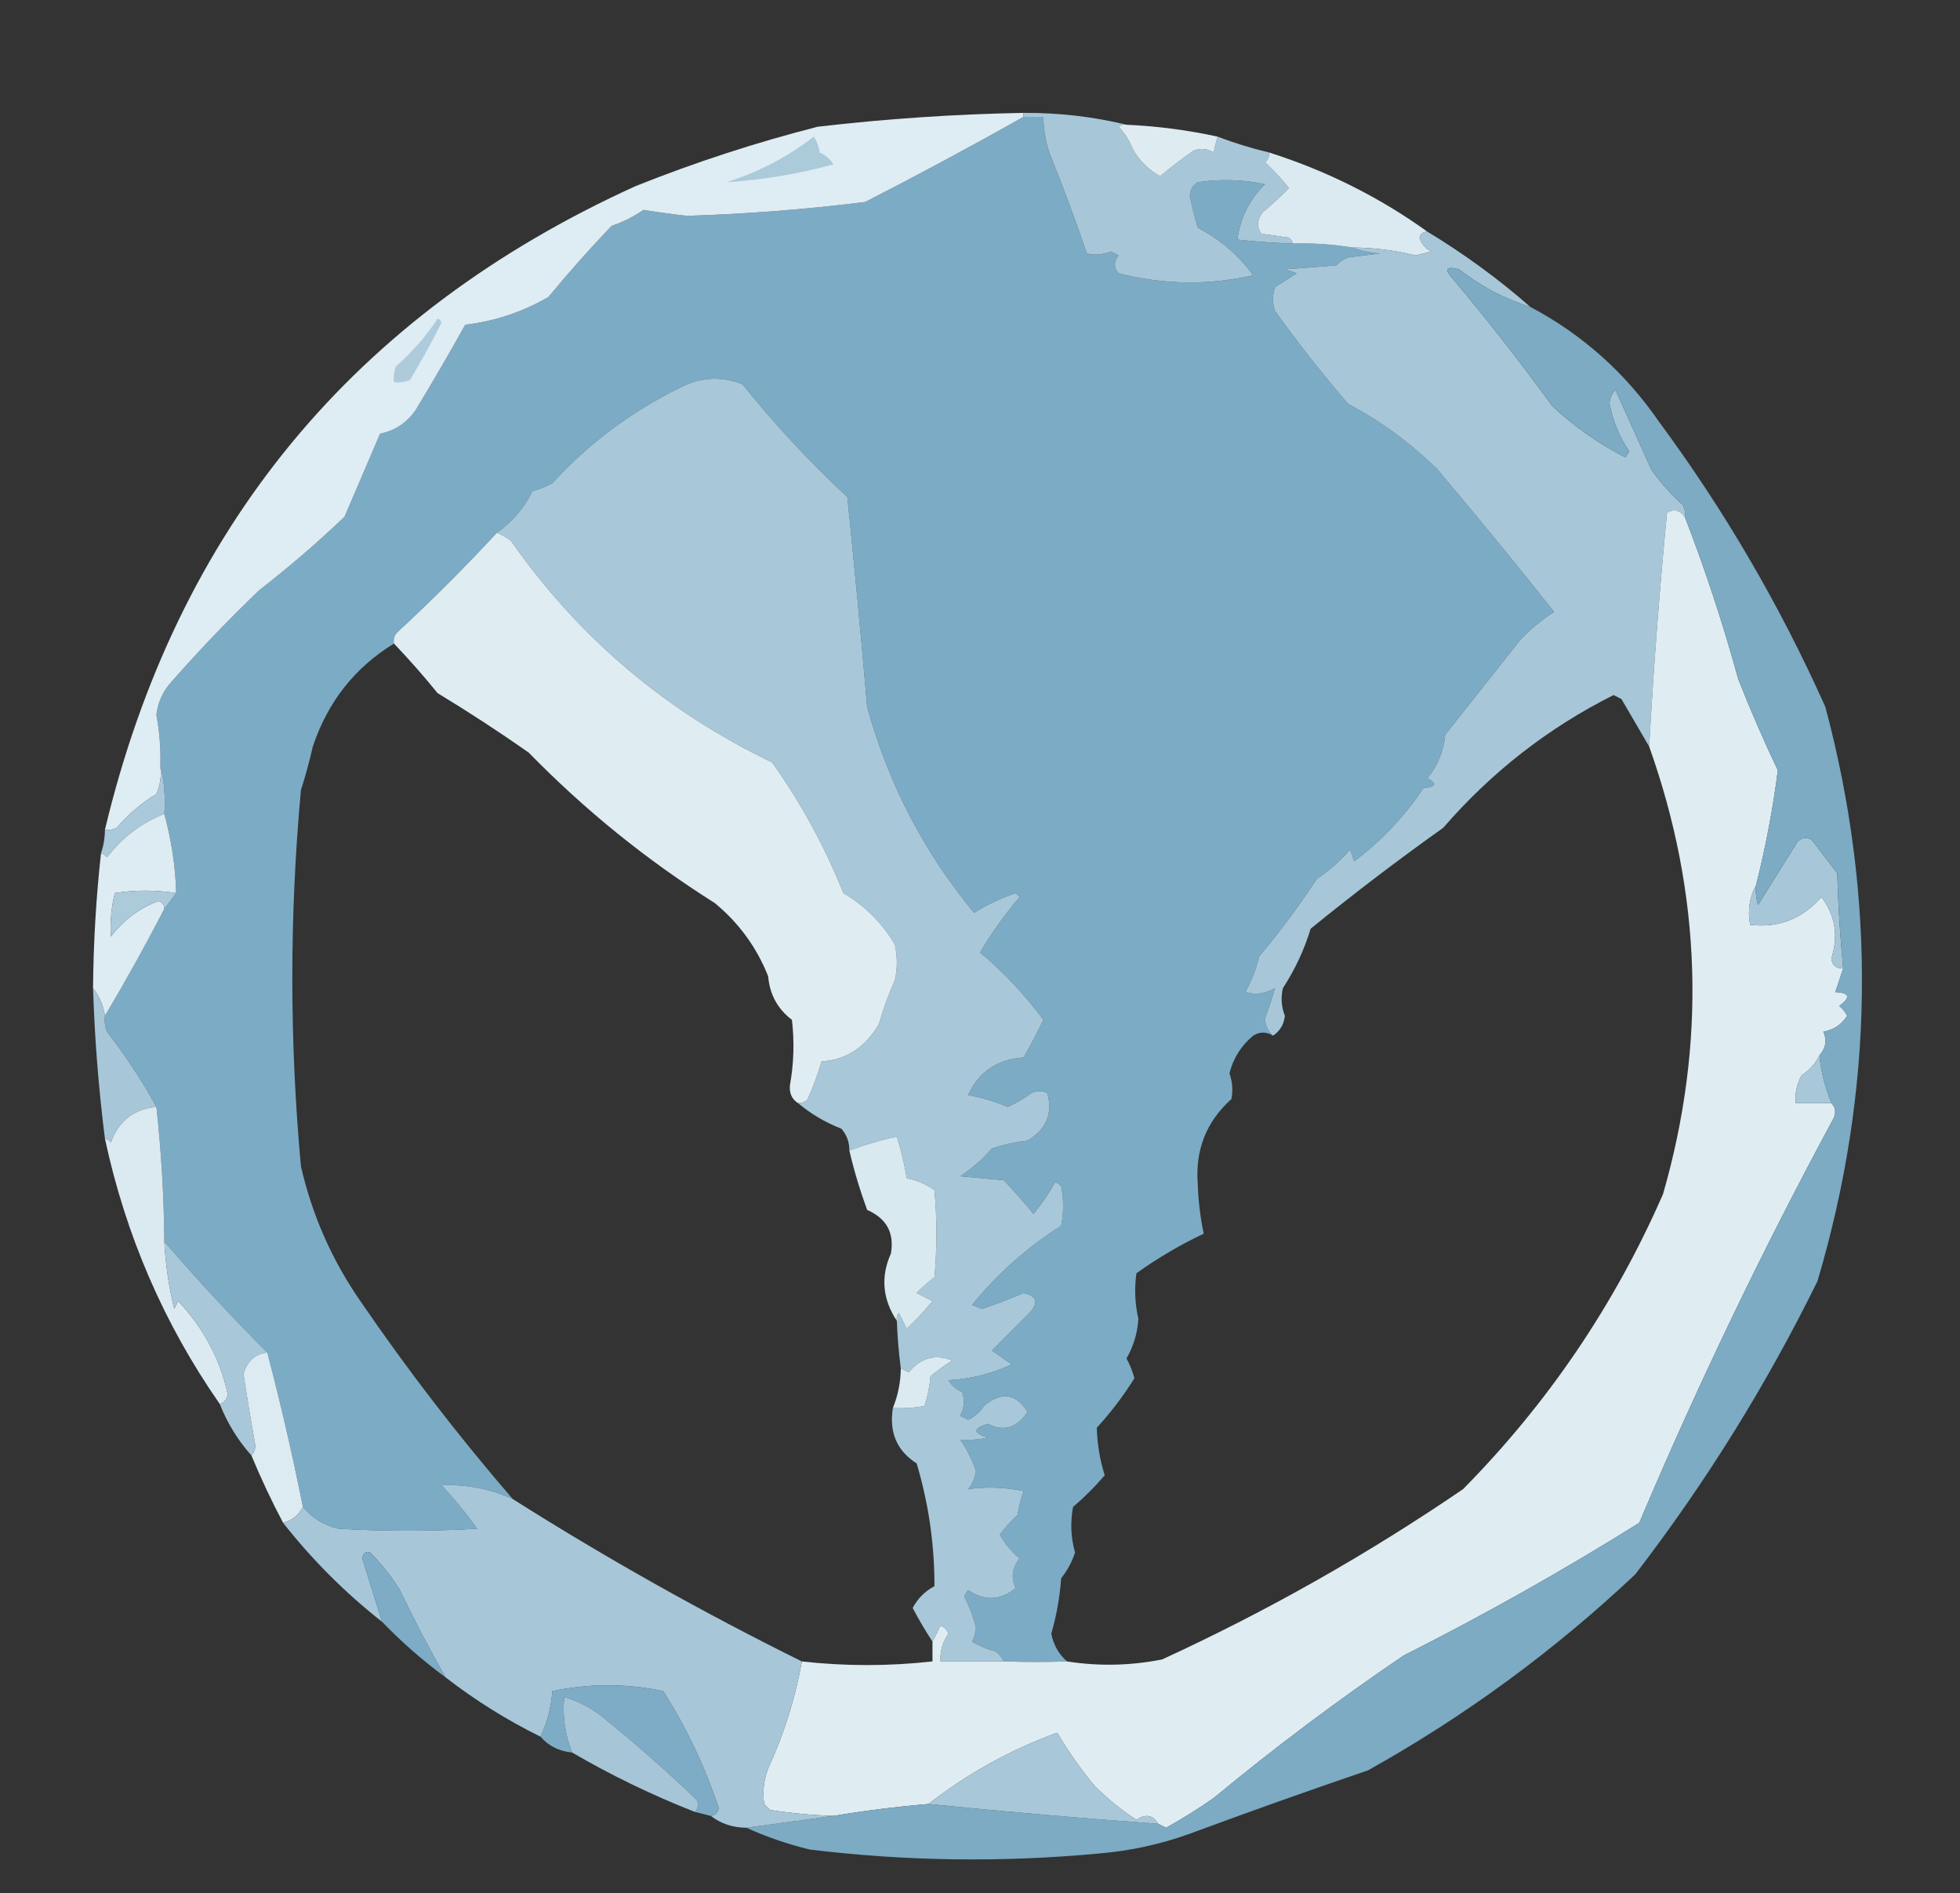 <?xml version="1.0" encoding="UTF-8"?>
<!DOCTYPE svg PUBLIC "-//W3C//DTD SVG 1.1//EN" "http://www.w3.org/Graphics/SVG/1.1/DTD/svg11.dtd">
<svg xmlns="http://www.w3.org/2000/svg" version="1.1" width="495px" height="478px" style="shape-rendering:geometricPrecision; text-rendering:geometricPrecision; image-rendering:optimizeQuality; fill-rule:evenodd; clip-rule:evenodd" xmlns:xlink="http://www.w3.org/1999/xlink">
<rect width="100%" height="100%" fill="#333333" stroke="none"/>
<g><path style="opacity:0.999" fill="#7cabc5" d="M 258.5,29.5 C 260.167,29.5 261.833,29.5 263.5,29.5C 263.547,32.568 264.047,35.568 265,38.5C 268.395,46.911 271.562,55.411 274.5,64C 276.527,64.498 278.527,64.331 280.5,63.5C 281.167,63.833 281.833,64.167 282.5,64.5C 281.253,66.042 281.253,67.542 282.5,69C 293.829,71.918 305.162,72.085 316.5,69.5C 312.742,64.406 308.075,60.406 302.5,57.5C 301.708,54.874 301.041,52.208 300.5,49.5C 300.529,47.971 301.196,46.804 302.5,46C 308.196,45.17 313.863,45.337 319.5,46.5C 315.56,50.38 313.227,55.046 312.5,60.5C 317.152,60.998 321.819,61.331 326.5,61.5C 331.547,61.337 336.547,61.671 341.5,62.5C 343.631,63.314 345.964,63.814 348.5,64C 345.833,64.333 343.167,64.667 340.5,65C 339.328,65.419 338.328,66.085 337.5,67C 333.167,67.333 328.833,67.667 324.5,68C 325.5,68.333 326.5,68.667 327.5,69C 325.667,70.167 323.833,71.333 322,72.5C 321.333,74.5 321.333,76.5 322,78.5C 327.805,86.606 333.972,94.439 340.5,102C 348.799,106.401 356.299,111.901 363,118.5C 373.022,130.355 382.856,142.355 392.5,154.5C 389.43,156.464 386.597,158.798 384,161.5C 377.667,169.5 371.333,177.5 365,185.5C 364.602,189.628 363.102,193.294 360.5,196.5C 363.076,197.883 362.742,198.717 359.5,199C 354.736,206.099 348.903,212.266 342,217.5C 341.667,216.5 341.333,215.5 341,214.5C 338.463,217.372 335.63,219.872 332.5,222C 328.052,228.782 323.219,235.282 318,241.5C 317.251,244.686 316.085,247.686 314.5,250.5C 317.035,251.253 319.535,250.92 322,249.5C 321.326,251.92 320.493,254.42 319.5,257C 319.519,258.833 320.185,260.333 321.5,261.5C 319.795,260.465 318.128,260.465 316.5,261.5C 313.452,264.039 311.452,267.206 310.5,271C 311.252,273.154 311.419,275.32 311,277.5C 304.654,283.193 301.82,290.36 302.5,299C 302.647,303.291 303.147,307.457 304,311.5C 298.069,314.302 292.402,317.635 287,321.5C 286.46,325.351 286.626,329.185 287.5,333C 287.27,336.592 286.27,339.925 284.5,343C 285.358,344.57 286.025,346.237 286.5,348C 283.731,352.44 280.565,356.606 277,360.5C 277.117,364.678 277.783,368.678 279,372.5C 276.527,375.395 273.86,378.061 271,380.5C 270.271,384.377 270.438,388.211 271.5,392C 270.722,394.39 269.555,396.557 268,398.5C 267.655,403.267 266.821,407.934 265.5,412.5C 266.112,415.433 267.445,417.766 269.5,419.5C 264.39,419.688 259.057,419.688 253.5,419.5C 253.047,418.542 252.381,417.708 251.5,417C 249.369,416.457 247.369,415.624 245.5,414.5C 246.022,413.393 246.355,412.226 246.5,411C 245.786,408.236 244.786,405.569 243.5,403C 243.833,402.5 244.167,402 244.5,401.5C 248.664,404.302 252.664,404.136 256.5,401C 255.271,398.381 255.604,395.881 257.5,393.5C 255.486,391.817 253.82,389.817 252.5,387.5C 253.815,385.684 255.315,384.017 257,382.5C 257.311,380.444 257.811,378.444 258.5,376.5C 253.82,375.522 249.153,375.355 244.5,376C 245.573,374.687 246.24,373.187 246.5,371.5C 245.493,368.543 244.159,365.876 242.5,363.5C 244.857,363.663 247.19,363.497 249.5,363C 245.65,361.862 245.65,360.696 249.5,359.5C 253.452,361.566 256.786,360.566 259.5,356.5C 256.588,351.808 252.921,351.308 248.5,355C 247.48,356.556 246.147,357.722 244.5,358.5C 243.833,358.167 243.167,357.833 242.5,357.5C 243.52,355.568 243.687,353.568 243,351.5C 241.513,350.845 240.347,349.845 239.5,348.5C 245.17,348.179 250.503,346.845 255.5,344.5C 253.833,343.333 252.167,342.167 250.5,341C 253.667,337.833 256.833,334.667 260,331.5C 262.352,328.884 261.852,327.217 258.5,326.5C 255.048,327.977 251.548,329.31 248,330.5C 247.167,330.167 246.333,329.833 245.5,329.5C 251.882,321.62 259.382,314.954 268,309.5C 268.667,306.167 268.667,302.833 268,299.5C 267.586,299.043 267.086,298.709 266.5,298.5C 264.914,301.341 263.08,304.007 261,306.5C 258.618,303.573 256.118,300.739 253.5,298C 249.833,297.667 246.167,297.333 242.5,297C 245.463,295.039 248.129,292.706 250.5,290C 253.424,289.012 256.424,288.346 259.5,288C 264.263,285.156 265.93,281.156 264.5,276C 263.167,275.333 261.833,275.333 260.5,276C 258.63,277.366 256.63,278.533 254.5,279.5C 251.295,278.135 247.961,277.135 244.5,276.5C 247.145,270.655 251.812,267.489 258.5,267C 260.294,263.912 261.961,260.746 263.5,257.5C 258.787,251.124 253.454,245.458 247.5,240.5C 250.445,235.555 253.779,230.888 257.5,226.5C 257.167,226.167 256.833,225.833 256.5,225.5C 252.787,226.774 249.287,228.44 246,230.5C 233.342,215.187 224.342,197.853 219,178.5C 217.475,160.817 215.808,143.15 214,125.5C 204.376,116.55 195.543,107.05 187.5,97C 182.044,94.901 176.711,95.234 171.5,98C 159.131,104.136 148.464,112.136 139.5,122C 137.913,122.862 136.246,123.529 134.5,124C 132.354,128.307 129.354,131.807 125.5,134.5C 117.521,143.146 109.188,151.479 100.5,159.5C 99.614,160.325 99.281,161.325 99.5,162.5C 89.61,168.541 82.777,177.208 79,188.5C 78.156,192.211 77.156,195.877 76,199.5C 73.098,231.147 73.098,262.814 76,294.5C 78.842,306.845 83.842,318.178 91,328.5C 102.9,345.898 115.734,362.565 129.5,378.5C 123.773,375.919 117.773,374.753 111.5,375C 114.748,378.459 117.748,382.126 120.5,386C 108.833,386.667 97.167,386.667 85.5,386C 81.843,385.163 78.843,383.33 76.5,380.5C 73.869,367.331 70.869,354.331 67.5,341.5C 58.522,332.52 49.855,323.186 41.5,313.5C 41.408,302.118 40.741,290.785 39.5,279.5C 35.833,272.83 31.666,266.497 27,260.5C 26.51,259.207 26.343,257.873 26.5,256.5C 31.754,247.661 36.754,238.661 41.5,229.5C 42.488,228.205 43.488,226.872 44.5,225.5C 44.316,218.874 43.316,212.208 41.5,205.5C 41.817,201.298 41.483,197.298 40.5,193.5C 40.63,189.132 40.297,184.798 39.5,180.5C 39.847,177.472 41.014,174.806 43,172.5C 50.136,164.364 57.636,156.53 65.5,149C 72.961,143.207 80.128,137.041 87,130.5C 89.992,123.534 92.992,116.534 96,109.5C 99.766,108.749 102.766,106.749 105,103.5C 109.293,96.415 113.46,89.249 117.5,82C 124.964,81.104 131.964,78.77 138.5,75C 143.599,68.812 148.932,62.812 154.5,57C 157.377,56.044 160.044,54.711 162.5,53C 166.042,53.569 169.708,54.069 173.5,54.5C 188.565,54.03 203.565,52.864 218.5,51C 232.054,44.059 245.388,36.892 258.5,29.5 Z"/></g>
<g><path style="opacity:0.998" fill="#deecf3" d="M 258.5,28.5 C 258.5,28.833 258.5,29.167 258.5,29.5C 245.388,36.892 232.054,44.059 218.5,51C 203.565,52.864 188.565,54.03 173.5,54.5C 169.708,54.069 166.042,53.569 162.5,53C 160.044,54.711 157.377,56.044 154.5,57C 148.932,62.812 143.599,68.812 138.5,75C 131.964,78.77 124.964,81.104 117.5,82C 113.46,89.249 109.293,96.415 105,103.5C 102.766,106.749 99.766,108.749 96,109.5C 92.992,116.534 89.992,123.534 87,130.5C 80.128,137.041 72.961,143.207 65.5,149C 57.636,156.53 50.136,164.364 43,172.5C 41.014,174.806 39.847,177.472 39.5,180.5C 40.297,184.798 40.63,189.132 40.5,193.5C 40.808,195.924 40.474,198.257 39.5,200.5C 35.726,202.771 32.393,205.604 29.5,209C 28.552,209.483 27.552,209.649 26.5,209.5C 44.665,133.5 89.332,79.333 160.5,47C 175.494,41.002 190.828,36.002 206.5,32C 223.777,29.985 241.11,28.818 258.5,28.5 Z"/></g>
<g><path style="opacity:1" fill="#a7c7d8" d="M 258.5,29.5 C 258.5,29.167 258.5,28.833 258.5,28.5C 267.429,28.457 276.096,29.457 284.5,31.5C 283.761,31.369 283.094,31.536 282.5,32C 284.041,33.579 285.208,35.413 286,37.5C 287.679,40.513 290.013,42.846 293,44.5C 295.687,42.229 298.521,40.062 301.5,38C 303.235,37.349 304.902,37.515 306.5,38.5C 306.788,37.139 307.121,35.806 307.5,34.5C 311.728,36.111 316.061,37.444 320.5,38.5C 320.586,39.496 320.252,40.329 319.5,41C 321.684,43.017 323.684,45.183 325.5,47.5C 323.47,49.607 321.303,51.607 319,53.5C 317.495,55.298 317.328,57.132 318.5,59C 320.833,59.333 323.167,59.667 325.5,60C 326.056,60.383 326.389,60.883 326.5,61.5C 321.819,61.331 317.152,60.998 312.5,60.5C 313.227,55.046 315.56,50.38 319.5,46.5C 313.863,45.337 308.196,45.17 302.5,46C 301.196,46.804 300.529,47.971 300.5,49.5C 301.041,52.208 301.708,54.874 302.5,57.5C 308.075,60.406 312.742,64.406 316.5,69.5C 305.162,72.085 293.829,71.918 282.5,69C 281.253,67.542 281.253,66.042 282.5,64.5C 281.833,64.167 281.167,63.833 280.5,63.5C 278.527,64.331 276.527,64.498 274.5,64C 271.562,55.411 268.395,46.911 265,38.5C 264.047,35.568 263.547,32.568 263.5,29.5C 261.833,29.5 260.167,29.5 258.5,29.5 Z"/></g>
<g><path style="opacity:1" fill="#deecf2" d="M 284.5,31.5 C 292.26,31.847 299.927,32.847 307.5,34.5C 307.121,35.806 306.788,37.139 306.5,38.5C 304.902,37.515 303.235,37.349 301.5,38C 298.521,40.062 295.687,42.229 293,44.5C 290.013,42.846 287.679,40.513 286,37.5C 285.208,35.413 284.041,33.579 282.5,32C 283.094,31.536 283.761,31.369 284.5,31.5 Z"/></g>
<g><path style="opacity:1" fill="#abcada" d="M 205.5,34.5 C 206.29,35.608 206.79,36.942 207,38.5C 208.487,39.155 209.653,40.155 210.5,41.5C 201.677,43.917 192.677,45.417 183.5,46C 191.62,43.442 198.954,39.609 205.5,34.5 Z"/></g>
<g><path style="opacity:1" fill="#dbeaf1" d="M 320.5,38.5 C 334.977,43.09 348.31,49.756 360.5,58.5C 359.503,58.47 358.836,58.97 358.5,60C 358.988,61.584 359.988,62.751 361.5,63.5C 360.167,63.833 358.833,64.167 357.5,64.5C 352.247,63.187 346.914,62.52 341.5,62.5C 336.547,61.671 331.547,61.337 326.5,61.5C 326.389,60.883 326.056,60.383 325.5,60C 323.167,59.667 320.833,59.333 318.5,59C 317.328,57.132 317.495,55.298 319,53.5C 321.303,51.607 323.47,49.607 325.5,47.5C 323.684,45.183 321.684,43.017 319.5,41C 320.252,40.329 320.586,39.496 320.5,38.5 Z"/></g>
<g><path style="opacity:1" fill="#a7c7d8" d="M 360.5,58.5 C 369.751,64.092 378.418,70.425 386.5,77.5C 379.929,75.432 373.929,72.265 368.5,68C 365.139,67.12 364.639,67.953 367,70.5C 375.715,80.88 384.048,91.547 392,102.5C 397.554,107.695 403.72,112.028 410.5,115.5C 410.833,115 411.167,114.5 411.5,114C 409.016,110.362 407.349,106.362 406.5,102C 406.509,100.596 407.009,99.43 408,98.5C 411,105.167 414,111.833 417,118.5C 419.295,121.797 421.962,124.797 425,127.5C 425.483,128.448 425.649,129.448 425.5,130.5C 424.211,128.752 422.711,128.419 421,129.5C 419.084,149.291 417.584,168.957 416.5,188.5C 414.193,184.563 411.86,180.563 409.5,176.5C 408.833,176.167 408.167,175.833 407.5,175.5C 391.036,183.755 376.703,194.922 364.5,209C 353.064,217.136 341.897,225.636 331,234.5C 329.398,239.795 327.064,244.795 324,249.5C 323.438,251.866 323.604,254.199 324.5,256.5C 324.243,258.692 323.243,260.359 321.5,261.5C 320.185,260.333 319.519,258.833 319.5,257C 320.493,254.42 321.326,251.92 322,249.5C 319.535,250.92 317.035,251.253 314.5,250.5C 316.085,247.686 317.251,244.686 318,241.5C 323.219,235.282 328.052,228.782 332.5,222C 335.63,219.872 338.463,217.372 341,214.5C 341.333,215.5 341.667,216.5 342,217.5C 348.903,212.266 354.736,206.099 359.5,199C 362.742,198.717 363.076,197.883 360.5,196.5C 363.102,193.294 364.602,189.628 365,185.5C 371.333,177.5 377.667,169.5 384,161.5C 386.597,158.798 389.43,156.464 392.5,154.5C 382.856,142.355 373.022,130.355 363,118.5C 356.299,111.901 348.799,106.401 340.5,102C 333.972,94.439 327.805,86.606 322,78.5C 321.333,76.5 321.333,74.5 322,72.5C 323.833,71.333 325.667,70.167 327.5,69C 326.5,68.667 325.5,68.333 324.5,68C 328.833,67.667 333.167,67.333 337.5,67C 338.328,66.085 339.328,65.419 340.5,65C 343.167,64.667 345.833,64.333 348.5,64C 345.964,63.814 343.631,63.314 341.5,62.5C 346.914,62.52 352.247,63.187 357.5,64.5C 358.833,64.167 360.167,63.833 361.5,63.5C 359.988,62.751 358.988,61.584 358.5,60C 358.836,58.97 359.503,58.47 360.5,58.5 Z"/></g>
<g><path style="opacity:1" fill="#adcbdb" d="M 110.5,80.5 C 111.043,80.56 111.376,80.893 111.5,81.5C 108.99,86.487 106.323,91.32 103.5,96C 102.207,96.49 100.873,96.657 99.5,96.5C 99.343,95.127 99.51,93.793 100,92.5C 104.082,88.924 107.582,84.924 110.5,80.5 Z"/></g>
<g><path style="opacity:1" fill="#a8c8d9" d="M 253.5,419.5 C 248.167,419.5 242.833,419.5 237.5,419.5C 237.387,416.951 238.054,414.618 239.5,412.5C 239.167,411.5 238.5,410.833 237.5,410.5C 236.828,411.949 236.161,413.282 235.5,414.5C 233.734,411.812 232.067,408.979 230.5,406C 231.763,403.614 233.597,401.781 236,400.5C 236.015,389.928 234.515,379.595 231.5,369.5C 226.514,366.336 224.514,361.67 225.5,355.5C 228.187,355.664 230.854,355.497 233.5,355C 234.274,352.595 234.774,350.095 235,347.5C 236.745,346.044 238.578,344.711 240.5,343.5C 236.15,341.839 232.483,342.839 229.5,346.5C 228.817,346.137 228.15,345.804 227.5,345.5C 226.979,341.519 226.646,337.519 226.5,333.5C 226.369,332.761 226.536,332.094 227,331.5C 227.667,332.833 228.333,334.167 229,335.5C 231.35,333.317 233.517,330.984 235.5,328.5C 234.167,327.833 232.833,327.167 231.5,326.5C 232.865,325.059 234.365,323.726 236,322.5C 236.667,315.167 236.667,307.833 236,300.5C 233.903,299.009 231.57,298.009 229,297.5C 228.416,293.905 227.582,290.405 226.5,287C 222.489,287.822 218.489,288.989 214.5,290.5C 214.528,288.418 213.861,286.584 212.5,285C 208.423,283.4 204.756,281.234 201.5,278.5C 202.496,278.586 203.329,278.252 204,277.5C 205.372,274.382 206.538,271.216 207.5,268C 213.776,267.58 218.609,264.413 222,258.5C 223.049,254.735 224.382,251.068 226,247.5C 226.667,244.5 226.667,241.5 226,238.5C 222.772,233.027 218.438,228.693 213,225.5C 208.299,213.763 202.299,202.763 195,192.5C 168.074,179.569 146.074,160.902 129,136.5C 127.887,135.695 126.721,135.028 125.5,134.5C 129.354,131.807 132.354,128.307 134.5,124C 136.246,123.529 137.913,122.862 139.5,122C 148.464,112.136 159.131,104.136 171.5,98C 176.711,95.234 182.044,94.901 187.5,97C 195.543,107.05 204.376,116.55 214,125.5C 215.808,143.15 217.475,160.817 219,178.5C 224.342,197.853 233.342,215.187 246,230.5C 249.287,228.44 252.787,226.774 256.5,225.5C 256.833,225.833 257.167,226.167 257.5,226.5C 253.779,230.888 250.445,235.555 247.5,240.5C 253.454,245.458 258.787,251.124 263.5,257.5C 261.961,260.746 260.294,263.912 258.5,267C 251.812,267.489 247.145,270.655 244.5,276.5C 247.961,277.135 251.295,278.135 254.5,279.5C 256.63,278.533 258.63,277.366 260.5,276C 261.833,275.333 263.167,275.333 264.5,276C 265.93,281.156 264.263,285.156 259.5,288C 256.424,288.346 253.424,289.012 250.5,290C 248.129,292.706 245.463,295.039 242.5,297C 246.167,297.333 249.833,297.667 253.5,298C 256.118,300.739 258.618,303.573 261,306.5C 263.08,304.007 264.914,301.341 266.5,298.5C 267.086,298.709 267.586,299.043 268,299.5C 268.667,302.833 268.667,306.167 268,309.5C 259.382,314.954 251.882,321.62 245.5,329.5C 246.333,329.833 247.167,330.167 248,330.5C 251.548,329.31 255.048,327.977 258.5,326.5C 261.852,327.217 262.352,328.884 260,331.5C 256.833,334.667 253.667,337.833 250.5,341C 252.167,342.167 253.833,343.333 255.5,344.5C 250.503,346.845 245.17,348.179 239.5,348.5C 240.347,349.845 241.513,350.845 243,351.5C 243.687,353.568 243.52,355.568 242.5,357.5C 243.167,357.833 243.833,358.167 244.5,358.5C 246.147,357.722 247.48,356.556 248.5,355C 252.921,351.308 256.588,351.808 259.5,356.5C 256.786,360.566 253.452,361.566 249.5,359.5C 245.65,360.696 245.65,361.862 249.5,363C 247.19,363.497 244.857,363.663 242.5,363.5C 244.159,365.876 245.493,368.543 246.5,371.5C 246.24,373.187 245.573,374.687 244.5,376C 249.153,375.355 253.82,375.522 258.5,376.5C 257.811,378.444 257.311,380.444 257,382.5C 255.315,384.017 253.815,385.684 252.5,387.5C 253.82,389.817 255.486,391.817 257.5,393.5C 255.604,395.881 255.271,398.381 256.5,401C 252.664,404.136 248.664,404.302 244.5,401.5C 244.167,402 243.833,402.5 243.5,403C 244.786,405.569 245.786,408.236 246.5,411C 246.355,412.226 246.022,413.393 245.5,414.5C 247.369,415.624 249.369,416.457 251.5,417C 252.381,417.708 253.047,418.542 253.5,419.5 Z"/></g>
<g><path style="opacity:0.999" fill="#dfedf3" d="M 425.5,130.5 C 430.697,143.924 435.197,157.591 439,171.5C 442.098,179.354 445.432,187.021 449,194.5C 447.755,204.226 445.922,213.893 443.5,223.5C 441.826,226.554 441.326,229.888 442,233.5C 449.14,234.371 455.14,232.037 460,226.5C 463.52,231.15 464.354,236.316 462.5,242C 462.748,243.749 463.748,244.582 465.5,244.5C 464.833,246.5 464.167,248.5 463.5,250.5C 467.135,250.656 467.468,251.822 464.5,254C 465.357,254.689 466.023,255.522 466.5,256.5C 465.119,258.691 463.119,260.024 460.5,260.5C 461.462,262.626 461.128,264.626 459.5,266.5C 458.522,268.532 457.022,270.198 455,271.5C 453.798,273.677 453.298,276.011 453.5,278.5C 456.5,278.5 459.5,278.5 462.5,278.5C 463.598,279.601 463.765,280.934 463,282.5C 445.031,315.769 428.698,349.769 414,384.5C 394.733,396.553 374.9,407.72 354.5,418C 337.934,429.231 321.934,441.231 306.5,454C 302.633,456.698 298.633,459.198 294.5,461.5C 293.817,461.137 293.15,460.804 292.5,460.5C 291.172,458.255 289.339,457.922 287,459.5C 283.195,457.02 279.695,454.187 276.5,451C 272.953,446.729 269.786,442.229 267,437.5C 255.1,441.86 244.267,447.86 234.5,455.5C 226.417,456.177 218.417,457.177 210.5,458.5C 205.141,458.33 199.808,457.83 194.5,457C 194,456.5 193.5,456 193,455.5C 192.542,452.442 192.876,449.442 194,446.5C 198.006,437.834 200.839,428.834 202.5,419.5C 213.473,420.729 224.473,420.729 235.5,419.5C 235.5,417.833 235.5,416.167 235.5,414.5C 236.161,413.282 236.828,411.949 237.5,410.5C 238.5,410.833 239.167,411.5 239.5,412.5C 238.054,414.618 237.387,416.951 237.5,419.5C 242.833,419.5 248.167,419.5 253.5,419.5C 259.057,419.688 264.39,419.688 269.5,419.5C 277.465,420.755 285.465,420.588 293.5,419C 320.036,406.799 345.369,392.466 369.5,376C 390.947,354.266 407.78,329.433 420,301.5C 430.965,263.439 429.798,225.772 416.5,188.5C 417.584,168.957 419.084,149.291 421,129.5C 422.711,128.419 424.211,128.752 425.5,130.5 Z"/></g>
<g><path style="opacity:1" fill="#dfedf3" d="M 125.5,134.5 C 126.721,135.028 127.887,135.695 129,136.5C 146.074,160.902 168.074,179.569 195,192.5C 202.299,202.763 208.299,213.763 213,225.5C 218.438,228.693 222.772,233.027 226,238.5C 226.667,241.5 226.667,244.5 226,247.5C 224.382,251.068 223.049,254.735 222,258.5C 218.609,264.413 213.776,267.58 207.5,268C 206.538,271.216 205.372,274.382 204,277.5C 203.329,278.252 202.496,278.586 201.5,278.5C 199.974,277.508 199.307,276.008 199.5,274C 200.486,268.521 200.652,263.021 200,257.5C 196.388,254.752 194.388,251.086 194,246.5C 191.089,239.181 186.589,233.014 180.5,228C 163.386,217.229 147.719,204.562 133.5,190C 126.004,184.751 118.337,179.751 110.5,175C 106.968,170.64 103.301,166.473 99.5,162.5C 99.281,161.325 99.614,160.325 100.5,159.5C 109.188,151.479 117.521,143.146 125.5,134.5 Z"/></g>
<g><path style="opacity:1" fill="#aac9da" d="M 40.5,193.5 C 41.483,197.298 41.817,201.298 41.5,205.5C 35.741,207.735 30.908,211.401 27,216.5C 26.617,215.944 26.117,215.611 25.5,215.5C 26.149,213.565 26.483,211.565 26.5,209.5C 27.552,209.649 28.552,209.483 29.5,209C 32.393,205.604 35.726,202.771 39.5,200.5C 40.474,198.257 40.808,195.924 40.5,193.5 Z"/></g>
<g><path style="opacity:1" fill="#ddecf2" d="M 41.5,205.5 C 43.316,212.208 44.316,218.874 44.5,225.5C 39.259,224.69 34.093,224.69 29,225.5C 28.111,229.152 27.778,232.818 28,236.5C 31.163,232.331 35.163,229.331 40,227.5C 41.03,227.836 41.53,228.503 41.5,229.5C 36.754,238.661 31.754,247.661 26.5,256.5C 26.083,253.841 25.083,251.508 23.5,249.5C 23.592,238.118 24.259,226.785 25.5,215.5C 26.117,215.611 26.617,215.944 27,216.5C 30.908,211.401 35.741,207.735 41.5,205.5 Z"/></g>
<g><path style="opacity:1" fill="#a7c7d8" d="M 465.5,244.5 C 463.748,244.582 462.748,243.749 462.5,242C 464.354,236.316 463.52,231.15 460,226.5C 455.14,232.037 449.14,234.371 442,233.5C 441.326,229.888 441.826,226.554 443.5,223.5C 443.34,225.199 443.506,226.866 444,228.5C 447.333,223.167 450.667,217.833 454,212.5C 455.049,211.483 456.216,211.316 457.5,212C 459.667,214.833 461.833,217.667 464,220.5C 464.229,228.547 464.729,236.547 465.5,244.5 Z"/></g>
<g><path style="opacity:1" fill="#abcada" d="M 44.5,225.5 C 43.488,226.872 42.488,228.205 41.5,229.5C 41.53,228.503 41.03,227.836 40,227.5C 35.163,229.331 31.163,232.331 28,236.5C 27.778,232.818 28.111,229.152 29,225.5C 34.093,224.69 39.259,224.69 44.5,225.5 Z"/></g>
<g><path style="opacity:0.985" fill="#7dacc5" d="M 386.5,77.5 C 399.628,84.454 410.461,94.121 419,106.5C 435.537,128.892 449.537,152.892 461,178.5C 473.958,227.014 473.291,275.347 459,323.5C 446.105,349.718 430.772,374.385 413,397.5C 392.508,416.82 370.008,433.32 345.5,447C 330.435,452.133 315.435,457.466 300.5,463C 293.057,465.689 285.391,467.355 277.5,468C 253.114,470.287 228.78,469.953 204.5,467C 198.882,465.629 193.548,463.795 188.5,461.5C 195.833,460.5 203.167,459.5 210.5,458.5C 218.417,457.177 226.417,456.177 234.5,455.5C 253.801,457.43 273.134,459.097 292.5,460.5C 293.15,460.804 293.817,461.137 294.5,461.5C 298.633,459.198 302.633,456.698 306.5,454C 321.934,441.231 337.934,429.231 354.5,418C 374.9,407.72 394.733,396.553 414,384.5C 428.698,349.769 445.031,315.769 463,282.5C 463.765,280.934 463.598,279.601 462.5,278.5C 460.912,274.654 459.912,270.654 459.5,266.5C 461.128,264.626 461.462,262.626 460.5,260.5C 463.119,260.024 465.119,258.691 466.5,256.5C 466.023,255.522 465.357,254.689 464.5,254C 467.468,251.822 467.135,250.656 463.5,250.5C 464.167,248.5 464.833,246.5 465.5,244.5C 464.729,236.547 464.229,228.547 464,220.5C 461.833,217.667 459.667,214.833 457.5,212C 456.216,211.316 455.049,211.483 454,212.5C 450.667,217.833 447.333,223.167 444,228.5C 443.506,226.866 443.34,225.199 443.5,223.5C 445.922,213.893 447.755,204.226 449,194.5C 445.432,187.021 442.098,179.354 439,171.5C 435.197,157.591 430.697,143.924 425.5,130.5C 425.649,129.448 425.483,128.448 425,127.5C 421.962,124.797 419.295,121.797 417,118.5C 414,111.833 411,105.167 408,98.5C 407.009,99.43 406.509,100.596 406.5,102C 407.349,106.362 409.016,110.362 411.5,114C 411.167,114.5 410.833,115 410.5,115.5C 403.72,112.028 397.554,107.695 392,102.5C 384.048,91.547 375.715,80.88 367,70.5C 364.639,67.953 365.139,67.12 368.5,68C 373.929,72.265 379.929,75.432 386.5,77.5 Z"/></g>
<g><path style="opacity:0.995" fill="#a8c8d9" d="M 23.5,249.5 C 25.083,251.508 26.083,253.841 26.5,256.5C 26.343,257.873 26.51,259.207 27,260.5C 31.666,266.497 35.833,272.83 39.5,279.5C 33.812,280.011 29.979,283.011 28,288.5C 27.617,287.944 27.117,287.611 26.5,287.5C 24.903,274.896 23.903,262.23 23.5,249.5 Z"/></g>
<g><path style="opacity:1" fill="#a8c8d9" d="M 459.5,266.5 C 459.912,270.654 460.912,274.654 462.5,278.5C 459.5,278.5 456.5,278.5 453.5,278.5C 453.298,276.011 453.798,273.677 455,271.5C 457.022,270.198 458.522,268.532 459.5,266.5 Z"/></g>
<g><path style="opacity:0.999" fill="#dbeaf1" d="M 39.5,279.5 C 40.741,290.785 41.408,302.118 41.5,313.5C 41.809,319.272 42.643,324.939 44,330.5C 44.333,329.833 44.667,329.167 45,328.5C 51.489,335.461 55.656,343.294 57.5,352C 57.316,353.376 56.649,354.209 55.5,354.5C 41.407,334.265 31.74,311.932 26.5,287.5C 27.117,287.611 27.617,287.944 28,288.5C 29.979,283.011 33.812,280.011 39.5,279.5 Z"/></g>
<g><path style="opacity:1" fill="#d8e9f0" d="M 226.5,333.5 C 222.874,328.038 222.374,322.371 225,316.5C 225.903,311.309 223.903,307.642 219,305.5C 217.183,300.552 215.683,295.552 214.5,290.5C 218.489,288.989 222.489,287.822 226.5,287C 227.582,290.405 228.416,293.905 229,297.5C 231.57,298.009 233.903,299.009 236,300.5C 236.667,307.833 236.667,315.167 236,322.5C 234.365,323.726 232.865,325.059 231.5,326.5C 232.833,327.167 234.167,327.833 235.5,328.5C 233.517,330.984 231.35,333.317 229,335.5C 228.333,334.167 227.667,332.833 227,331.5C 226.536,332.094 226.369,332.761 226.5,333.5 Z"/></g>
<g><path style="opacity:1" fill="#a8c8d9" d="M 41.5,313.5 C 49.855,323.186 58.522,332.52 67.5,341.5C 64.341,341.917 62.341,343.75 61.5,347C 62.418,353.006 63.418,359.006 64.5,365C 64.472,366.07 64.139,366.903 63.5,367.5C 60.084,363.677 57.418,359.343 55.5,354.5C 56.649,354.209 57.316,353.376 57.5,352C 55.656,343.294 51.489,335.461 45,328.5C 44.667,329.167 44.333,329.833 44,330.5C 42.643,324.939 41.809,319.272 41.5,313.5 Z"/></g>
<g><path style="opacity:1" fill="#dcebf2" d="M 67.5,341.5 C 70.869,354.331 73.869,367.331 76.5,380.5C 75.415,382.587 73.749,383.92 71.5,384.5C 68.579,378.989 65.912,373.323 63.5,367.5C 64.139,366.903 64.472,366.07 64.5,365C 63.418,359.006 62.418,353.006 61.5,347C 62.341,343.75 64.341,341.917 67.5,341.5 Z"/></g>
<g><path style="opacity:1" fill="#dbeaf1" d="M 225.5,355.5 C 226.793,352.321 227.46,348.988 227.5,345.5C 228.15,345.804 228.817,346.137 229.5,346.5C 232.483,342.839 236.15,341.839 240.5,343.5C 238.578,344.711 236.745,346.044 235,347.5C 234.774,350.095 234.274,352.595 233.5,355C 230.854,355.497 228.187,355.664 225.5,355.5 Z"/></g>
<g><path style="opacity:1" fill="#a7c7d8" d="M 129.5,378.5 C 153.103,393.429 177.436,407.096 202.5,419.5C 200.839,428.834 198.006,437.834 194,446.5C 192.876,449.442 192.542,452.442 193,455.5C 193.5,456 194,456.5 194.5,457C 199.808,457.83 205.141,458.33 210.5,458.5C 203.167,459.5 195.833,460.5 188.5,461.5C 185.084,461.472 182.084,460.472 179.5,458.5C 180.586,458.38 181.253,457.713 181.5,456.5C 178.024,446.049 173.357,436.216 167.5,427C 158.175,425.034 148.842,425.034 139.5,427C 139.173,431.214 138.173,435.048 136.5,438.5C 127.963,434.284 119.963,429.284 112.5,423.5C 108.439,416.382 104.606,409.049 101,401.5C 98.861,398.061 96.361,394.894 93.5,392C 92.4,391.568 91.733,392.068 91.5,393.5C 93.196,398.875 94.863,404.208 96.5,409.5C 87.167,402.167 78.833,393.833 71.5,384.5C 73.749,383.92 75.415,382.587 76.5,380.5C 78.843,383.33 81.843,385.163 85.5,386C 97.167,386.667 108.833,386.667 120.5,386C 117.748,382.126 114.748,378.459 111.5,375C 117.773,374.753 123.773,375.919 129.5,378.5 Z"/></g>
<g><path style="opacity:0.998" fill="#7eacc6" d="M 112.5,423.5 C 106.783,419.302 101.45,414.636 96.5,409.5C 94.863,404.208 93.196,398.875 91.5,393.5C 91.733,392.068 92.4,391.568 93.5,392C 96.361,394.894 98.861,398.061 101,401.5C 104.606,409.049 108.439,416.382 112.5,423.5 Z"/></g>
<g><path style="opacity:1" fill="#7eacc6" d="M 179.5,458.5 C 178.167,458.167 176.833,457.833 175.5,457.5C 176.303,456.577 176.47,455.577 176,454.5C 168.13,446.961 159.963,439.794 151.5,433C 148.714,430.94 145.714,429.44 142.5,428.5C 142.033,433.4 142.699,438.067 144.5,442.5C 141.246,442.206 138.579,440.873 136.5,438.5C 138.173,435.048 139.173,431.214 139.5,427C 148.842,425.034 158.175,425.034 167.5,427C 173.357,436.216 178.024,446.049 181.5,456.5C 181.253,457.713 180.586,458.38 179.5,458.5 Z"/></g>
<g><path style="opacity:1" fill="#a6c6d8" d="M 175.5,457.5 C 164.673,453.252 154.34,448.252 144.5,442.5C 142.699,438.067 142.033,433.4 142.5,428.5C 145.714,429.44 148.714,430.94 151.5,433C 159.963,439.794 168.13,446.961 176,454.5C 176.47,455.577 176.303,456.577 175.5,457.5 Z"/></g>
<g><path style="opacity:1" fill="#a8c8d9" d="M 292.5,460.5 C 273.134,459.097 253.801,457.43 234.5,455.5C 244.267,447.86 255.1,441.86 267,437.5C 269.786,442.229 272.953,446.729 276.5,451C 279.695,454.187 283.195,457.02 287,459.5C 289.339,457.922 291.172,458.255 292.5,460.5 Z"/></g>
</svg>
